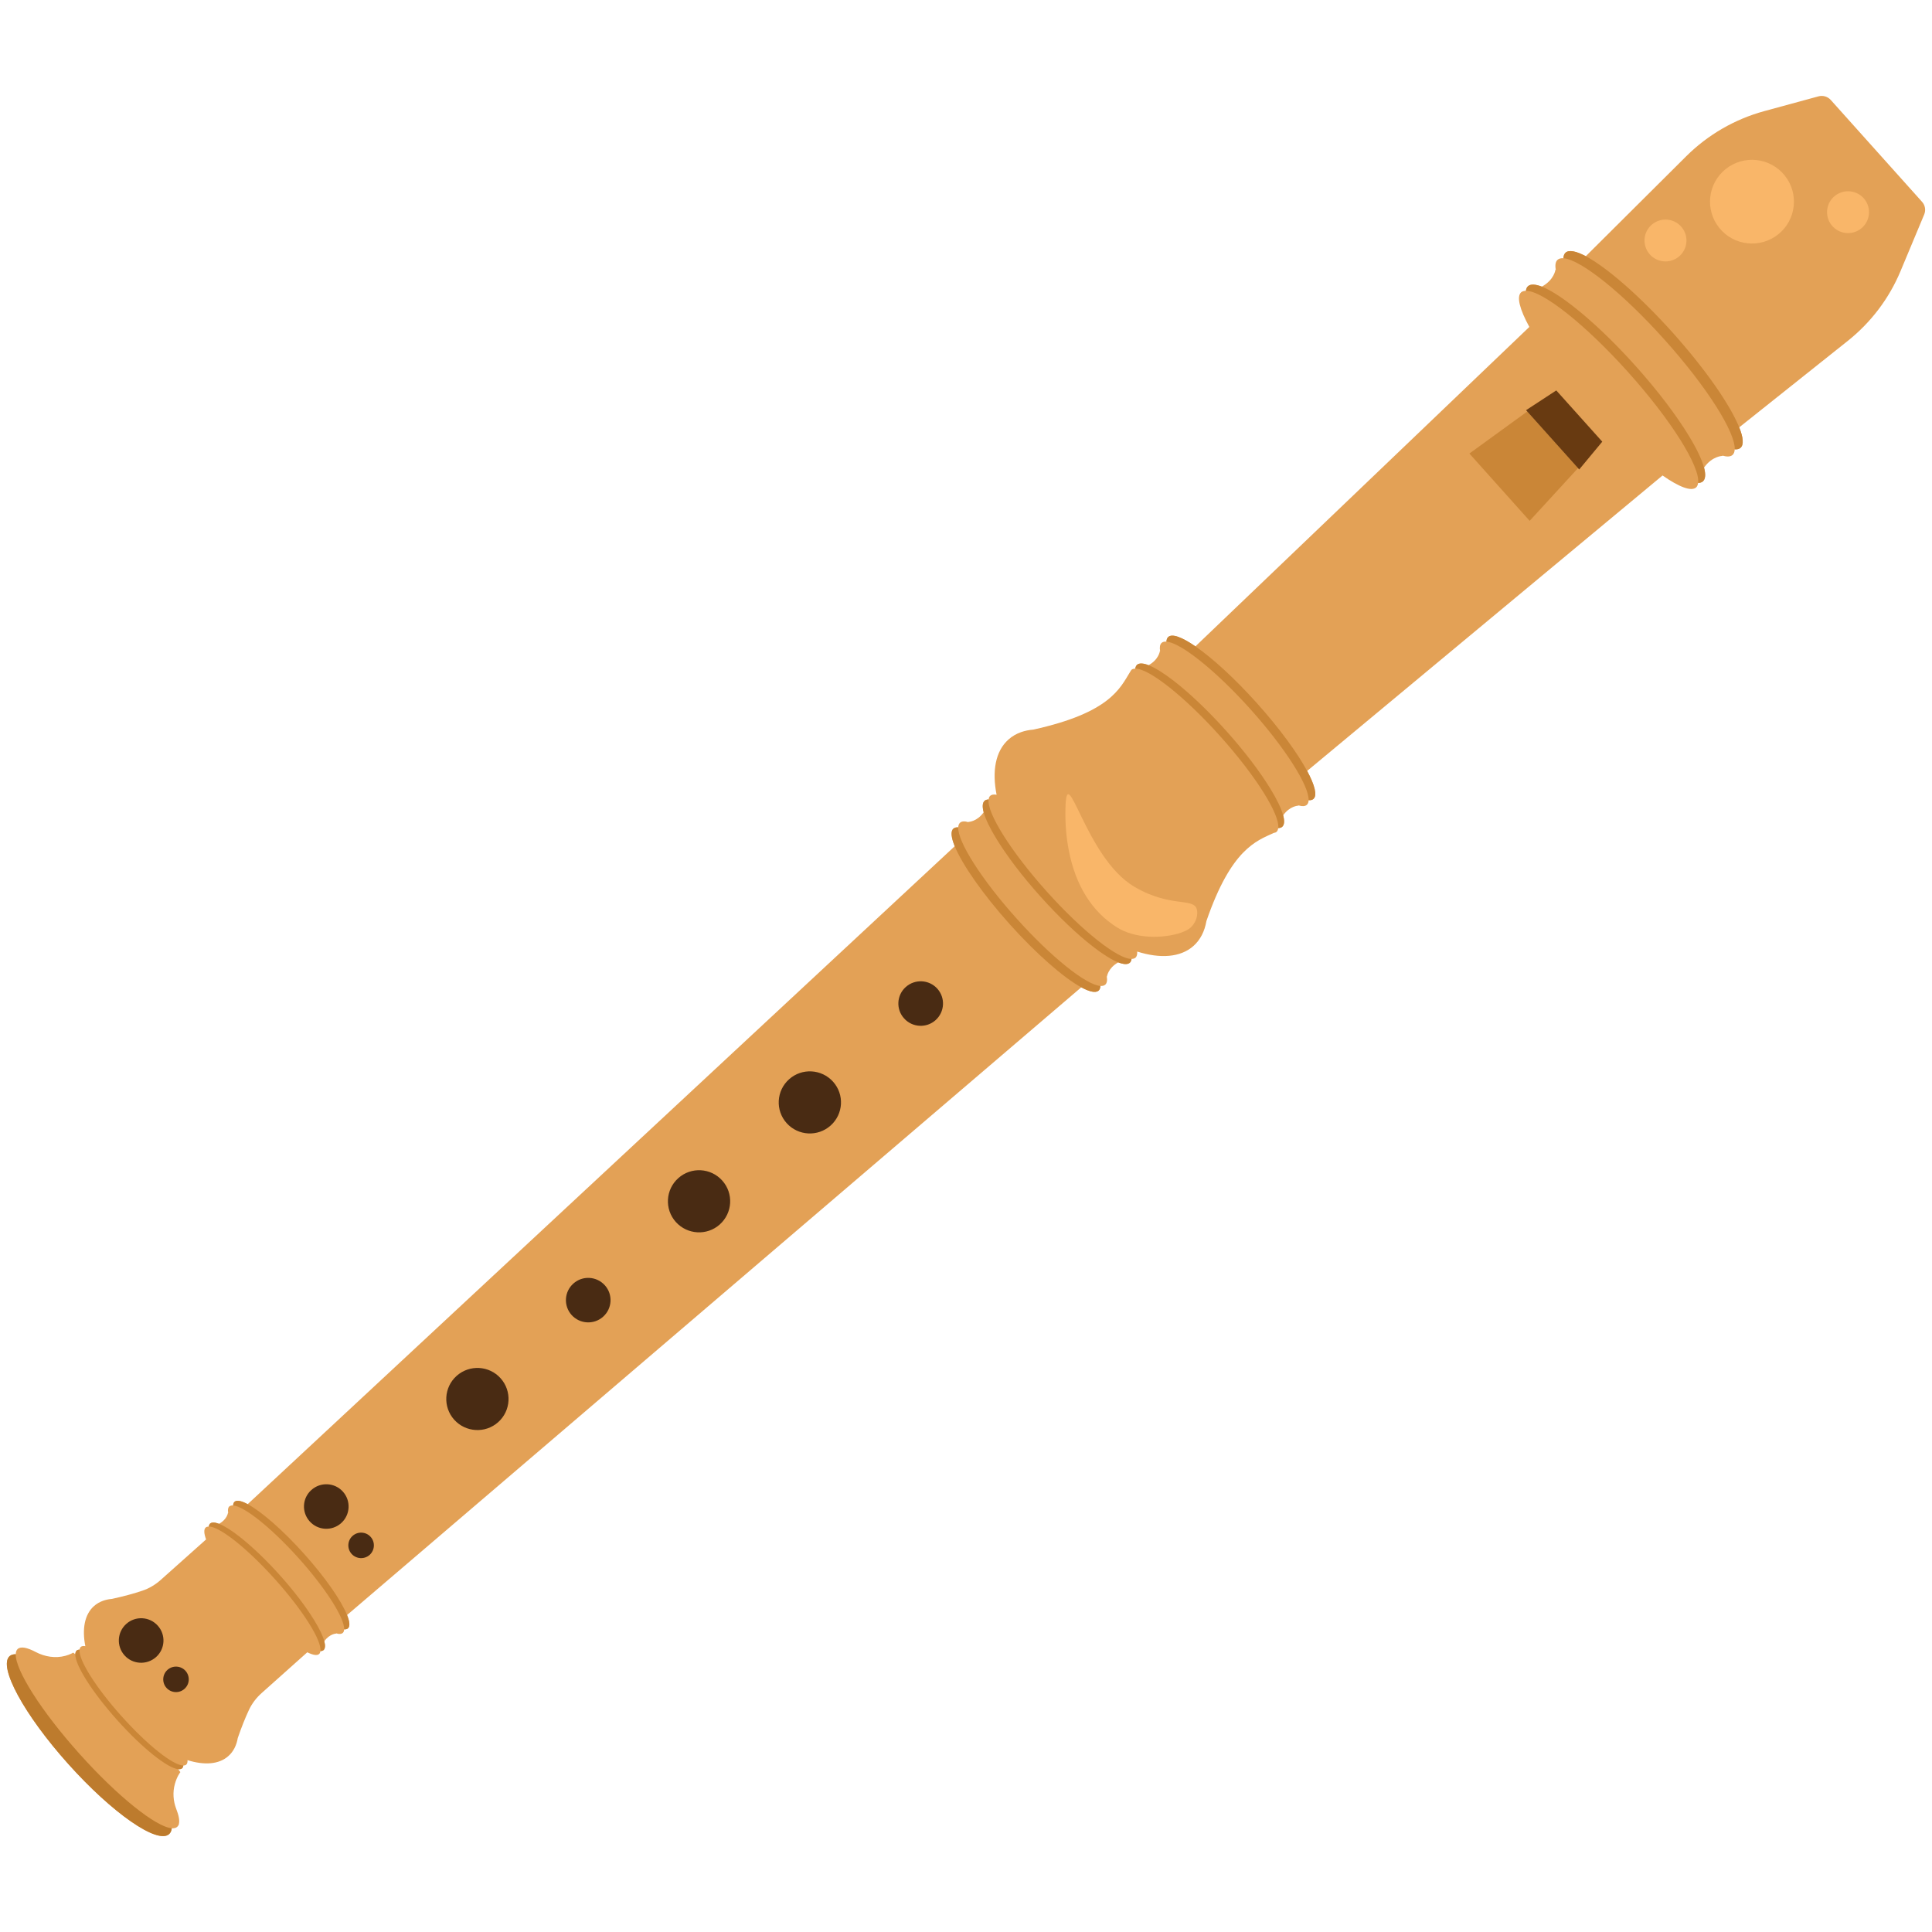 <svg width="36" height="36" viewBox="0 0 36 36" fill="none" xmlns="http://www.w3.org/2000/svg">
<path d="M35.815 3.761L34.113 1.862C34.056 1.799 33.968 1.773 33.886 1.795L32.873 2.071C32.325 2.221 31.825 2.51 31.422 2.91L29.549 4.774C29.369 4.679 29.236 4.651 29.172 4.708C29.147 4.731 29.134 4.766 29.132 4.812C29.086 4.809 29.049 4.818 29.023 4.841C28.984 4.876 28.974 4.941 28.99 5.029L28.984 5.024C28.984 5.024 28.962 5.214 28.73 5.341C28.61 5.295 28.52 5.289 28.471 5.334C28.449 5.353 28.438 5.383 28.433 5.419C28.397 5.42 28.366 5.427 28.345 5.446C28.254 5.527 28.318 5.765 28.497 6.092L22.275 12.044C22.027 11.873 21.843 11.803 21.769 11.869C21.748 11.888 21.737 11.917 21.735 11.956C21.697 11.953 21.666 11.96 21.645 11.979C21.613 12.008 21.605 12.062 21.617 12.135L21.613 12.131C21.613 12.131 21.594 12.289 21.402 12.395C21.303 12.356 21.228 12.352 21.187 12.388C21.169 12.405 21.159 12.429 21.155 12.459C21.125 12.46 21.099 12.466 21.082 12.482C21.073 12.495 21.065 12.508 21.057 12.521C20.87 12.826 20.68 13.282 19.254 13.595C19.173 13.602 19.097 13.617 19.027 13.642C18.939 13.673 18.859 13.719 18.791 13.78C18.548 13.997 18.483 14.369 18.57 14.809C18.519 14.8 18.478 14.805 18.452 14.828C18.434 14.843 18.425 14.868 18.422 14.897C18.391 14.898 18.365 14.905 18.347 14.921C18.306 14.958 18.302 15.033 18.33 15.135C18.203 15.314 18.044 15.315 18.044 15.315L18.047 15.32C17.976 15.299 17.921 15.301 17.889 15.33C17.868 15.349 17.857 15.379 17.855 15.417C17.817 15.414 17.786 15.422 17.765 15.441C17.711 15.489 17.724 15.605 17.79 15.768L4.615 28.028C4.498 27.965 4.412 27.947 4.37 27.984C4.354 27.999 4.345 28.022 4.344 28.052C4.314 28.05 4.29 28.056 4.273 28.07C4.248 28.093 4.242 28.135 4.252 28.192L4.248 28.189C4.248 28.189 4.232 28.312 4.081 28.394C4.005 28.365 3.947 28.362 3.915 28.39C3.901 28.403 3.894 28.422 3.89 28.445C3.867 28.446 3.847 28.451 3.833 28.463C3.795 28.497 3.8 28.576 3.84 28.685L2.993 29.441C2.895 29.528 2.781 29.597 2.656 29.639C2.501 29.692 2.315 29.743 2.087 29.793C2.029 29.798 1.974 29.809 1.923 29.827C1.858 29.85 1.801 29.883 1.751 29.927C1.575 30.084 1.527 30.355 1.59 30.674C1.553 30.668 1.524 30.671 1.505 30.688C1.492 30.7 1.485 30.717 1.483 30.739C1.461 30.739 1.442 30.744 1.429 30.756C1.412 30.771 1.404 30.795 1.403 30.825L1.365 30.794C1.365 30.794 1.312 30.828 1.217 30.854C1.032 30.903 0.835 30.872 0.666 30.783C0.506 30.698 0.387 30.675 0.33 30.726C0.306 30.747 0.295 30.78 0.293 30.824C0.246 30.824 0.207 30.835 0.179 30.86C-0.038 31.054 0.451 31.954 1.272 32.869C2.092 33.785 2.934 34.37 3.151 34.176C3.179 34.151 3.195 34.114 3.201 34.067C3.244 34.07 3.278 34.062 3.302 34.041C3.315 34.03 3.324 34.015 3.33 33.998L3.338 34.009L3.332 33.992C3.351 33.929 3.333 33.831 3.284 33.706C3.227 33.559 3.216 33.395 3.258 33.244C3.298 33.098 3.361 33.021 3.361 33.021L3.32 32.965C3.351 32.969 3.377 32.964 3.394 32.949C3.408 32.937 3.414 32.919 3.417 32.897C3.439 32.897 3.458 32.892 3.471 32.881C3.489 32.864 3.496 32.835 3.494 32.798C3.805 32.895 4.08 32.879 4.256 32.721C4.35 32.638 4.407 32.522 4.431 32.384C4.502 32.178 4.571 32.007 4.637 31.866C4.693 31.745 4.775 31.637 4.875 31.548L5.726 30.788C5.831 30.84 5.908 30.854 5.947 30.82C5.96 30.808 5.968 30.788 5.971 30.765C5.994 30.765 6.014 30.759 6.029 30.747C6.06 30.718 6.063 30.661 6.043 30.582C6.142 30.442 6.266 30.439 6.266 30.439L6.263 30.435C6.319 30.452 6.361 30.45 6.387 30.427C6.403 30.413 6.412 30.39 6.413 30.36C6.443 30.362 6.467 30.356 6.484 30.341C6.525 30.304 6.517 30.216 6.467 30.094L20.148 18.397C20.302 18.48 20.417 18.506 20.471 18.458C20.492 18.439 20.503 18.41 20.504 18.371C20.543 18.374 20.573 18.367 20.595 18.348C20.627 18.319 20.635 18.265 20.623 18.192L20.627 18.196C20.627 18.196 20.646 18.038 20.838 17.932C20.937 17.971 21.012 17.975 21.053 17.939C21.071 17.922 21.081 17.898 21.085 17.868C21.115 17.867 21.14 17.861 21.158 17.845C21.184 17.822 21.193 17.782 21.19 17.731C21.619 17.866 21.996 17.842 22.239 17.626C22.368 17.511 22.447 17.352 22.48 17.162C22.943 15.817 23.411 15.67 23.733 15.521C23.755 15.518 23.774 15.512 23.788 15.499C23.805 15.483 23.814 15.459 23.818 15.43C23.849 15.429 23.874 15.422 23.892 15.406C23.934 15.369 23.937 15.294 23.91 15.192C24.037 15.013 24.196 15.012 24.196 15.012L24.193 15.007C24.264 15.028 24.319 15.026 24.351 14.997C24.372 14.978 24.383 14.948 24.385 14.91C24.423 14.913 24.454 14.905 24.475 14.886C24.549 14.82 24.499 14.629 24.357 14.365L30.979 8.86C31.285 9.073 31.514 9.163 31.605 9.082C31.626 9.063 31.637 9.034 31.642 8.998C31.678 8.997 31.709 8.989 31.731 8.969C31.781 8.925 31.785 8.835 31.753 8.712C31.905 8.496 32.097 8.495 32.097 8.495L32.093 8.489C32.179 8.514 32.245 8.512 32.284 8.477C32.309 8.454 32.322 8.418 32.324 8.372C32.37 8.376 32.407 8.367 32.433 8.344C32.497 8.287 32.484 8.152 32.408 7.963L34.433 6.35C34.863 6.007 35.2 5.562 35.412 5.056L35.855 3.996C35.888 3.917 35.873 3.825 35.815 3.761Z" fill="#E3A156"/>
<path d="M29.549 4.774C29.369 4.679 29.236 4.651 29.172 4.708C29.147 4.731 29.134 4.766 29.132 4.812C29.452 4.835 30.233 5.455 31.019 6.333C31.806 7.21 32.337 8.053 32.324 8.373C32.37 8.376 32.407 8.367 32.432 8.344C32.496 8.287 32.483 8.152 32.408 7.964C32.244 7.553 31.785 6.887 31.169 6.199C30.552 5.512 29.939 4.982 29.549 4.774Z" fill="#CA8637"/>
<path d="M30.476 6.818C30.059 6.353 29.644 5.963 29.296 5.694C29.073 5.521 28.878 5.399 28.73 5.341C28.61 5.295 28.52 5.289 28.471 5.334C28.449 5.353 28.438 5.383 28.433 5.419C28.737 5.413 29.535 6.04 30.341 6.938C31.146 7.836 31.682 8.697 31.642 8.999C31.678 8.998 31.709 8.99 31.731 8.97C31.78 8.926 31.785 8.836 31.752 8.713C31.711 8.559 31.611 8.352 31.464 8.112C31.235 7.737 30.892 7.282 30.476 6.818Z" fill="#CA8637"/>
<path d="M27.38 8.451L28.503 9.705L29.404 8.723L28.458 7.668L27.38 8.451Z" fill="#CA8637"/>
<path d="M28.436 7.643L28.458 7.668L29.404 8.723L29.426 8.748L29.856 8.23L28.999 7.275L28.436 7.643Z" fill="#683A11"/>
<path d="M22.275 12.044C22.027 11.873 21.842 11.803 21.769 11.869C21.747 11.888 21.736 11.917 21.735 11.956C22 11.975 22.649 12.489 23.302 13.217C23.954 13.945 24.395 14.645 24.384 14.911C24.423 14.913 24.453 14.906 24.474 14.887C24.548 14.821 24.498 14.63 24.357 14.366C24.175 14.029 23.844 13.574 23.425 13.107C23.007 12.64 22.59 12.261 22.275 12.044Z" fill="#CA8637"/>
<path d="M22.85 13.62C22.504 13.234 22.16 12.91 21.872 12.687C21.686 12.544 21.524 12.442 21.401 12.395C21.302 12.356 21.227 12.352 21.186 12.388C21.168 12.405 21.159 12.429 21.154 12.459C21.407 12.454 22.07 12.975 22.738 13.72C23.406 14.465 23.851 15.18 23.818 15.43C23.848 15.429 23.874 15.423 23.892 15.406C23.933 15.37 23.937 15.295 23.91 15.193C23.876 15.066 23.793 14.894 23.67 14.694C23.48 14.383 23.196 14.006 22.85 13.62Z" fill="#CA8637"/>
<path d="M4.615 28.028C4.498 27.965 4.411 27.947 4.37 27.984C4.354 27.999 4.345 28.022 4.344 28.052C4.551 28.067 5.058 28.469 5.567 29.037C6.077 29.606 6.421 30.153 6.413 30.36C6.443 30.362 6.467 30.356 6.484 30.341C6.525 30.305 6.516 30.217 6.467 30.094C6.361 29.828 6.064 29.396 5.664 28.951C5.265 28.506 4.868 28.163 4.615 28.028Z" fill="#CA8637"/>
<path d="M5.215 29.352C4.945 29.051 4.675 28.798 4.45 28.623C4.305 28.511 4.177 28.431 4.081 28.394C4.005 28.365 3.947 28.361 3.915 28.39C3.901 28.402 3.894 28.422 3.89 28.445C4.088 28.441 4.605 28.848 5.127 29.43C5.649 30.012 5.997 30.57 5.971 30.766C5.994 30.765 6.014 30.76 6.029 30.747C6.06 30.719 6.063 30.661 6.043 30.582C6.017 30.483 5.952 30.348 5.855 30.191C5.707 29.948 5.485 29.653 5.215 29.352Z" fill="#CA8637"/>
<path d="M18.938 17.11C18.285 16.382 17.844 15.682 17.855 15.417C17.817 15.414 17.786 15.422 17.765 15.441C17.711 15.489 17.724 15.605 17.79 15.768C17.93 16.109 18.308 16.656 18.814 17.221C19.32 17.785 19.823 18.221 20.147 18.397C20.302 18.481 20.416 18.507 20.471 18.459C20.492 18.44 20.503 18.41 20.504 18.372C20.239 18.353 19.59 17.838 18.938 17.11Z" fill="#CA8637"/>
<path d="M19.501 16.608C18.833 15.862 18.388 15.147 18.421 14.897C18.391 14.898 18.365 14.905 18.347 14.921C18.306 14.958 18.302 15.032 18.329 15.135C18.363 15.262 18.446 15.434 18.569 15.634C18.759 15.944 19.043 16.322 19.389 16.707C19.735 17.093 20.079 17.417 20.367 17.64C20.553 17.784 20.715 17.885 20.838 17.933C20.937 17.971 21.011 17.976 21.052 17.939C21.071 17.923 21.08 17.898 21.084 17.868C20.832 17.873 20.169 17.353 19.501 16.608Z" fill="#CA8637"/>
<path d="M1.482 32.681C0.767 31.884 0.284 31.117 0.293 30.824C0.246 30.824 0.207 30.835 0.179 30.86C-0.038 31.054 0.451 31.954 1.272 32.869C2.092 33.785 2.934 34.37 3.151 34.176C3.179 34.151 3.195 34.114 3.201 34.067C2.908 34.043 2.197 33.479 1.482 32.681Z" fill="#BD7B2D"/>
<path d="M2.267 31.981C1.781 31.44 1.458 30.921 1.483 30.739C1.46 30.739 1.442 30.744 1.428 30.756C1.412 30.771 1.404 30.795 1.403 30.826C1.399 31.024 1.715 31.529 2.186 32.054C2.654 32.576 3.12 32.945 3.32 32.966C3.351 32.969 3.377 32.964 3.394 32.949C3.407 32.937 3.414 32.919 3.417 32.897C3.234 32.901 2.752 32.523 2.267 31.981Z" fill="#CA8637"/>
<path d="M16.878 18.391C16.707 18.543 16.692 18.806 16.846 18.976C16.999 19.147 17.262 19.162 17.433 19.009C17.604 18.856 17.619 18.594 17.466 18.423C17.312 18.252 17.05 18.238 16.878 18.391Z" fill="#492B13"/>
<path d="M14.704 20.11C14.465 20.323 14.444 20.689 14.658 20.928C14.872 21.166 15.239 21.186 15.477 20.973C15.716 20.76 15.737 20.394 15.523 20.156C15.309 19.918 14.943 19.897 14.704 20.11Z" fill="#492B13"/>
<path d="M12.639 21.953C12.4 22.166 12.38 22.532 12.593 22.77C12.807 23.008 13.174 23.029 13.412 22.816C13.651 22.602 13.672 22.236 13.458 21.998C13.245 21.76 12.878 21.739 12.639 21.953Z" fill="#492B13"/>
<path d="M10.684 23.917C10.512 24.07 10.498 24.332 10.651 24.503C10.804 24.673 11.067 24.688 11.238 24.535C11.409 24.383 11.424 24.12 11.271 23.95C11.117 23.779 10.855 23.764 10.684 23.917Z" fill="#492B13"/>
<path d="M6.39 27.795C6.237 27.624 5.974 27.61 5.803 27.763C5.631 27.915 5.617 28.177 5.77 28.348C5.923 28.519 6.186 28.534 6.357 28.381C6.528 28.228 6.543 27.966 6.39 27.795Z" fill="#492B13"/>
<path d="M6.57 28.619C6.472 28.706 6.464 28.856 6.551 28.954C6.639 29.052 6.79 29.06 6.888 28.973C6.985 28.885 6.994 28.735 6.906 28.637C6.819 28.54 6.668 28.531 6.57 28.619Z" fill="#492B13"/>
<path d="M2.94 30.292C2.787 30.121 2.524 30.106 2.353 30.259C2.182 30.412 2.167 30.674 2.32 30.845C2.473 31.016 2.736 31.03 2.908 30.877C3.079 30.725 3.093 30.462 2.94 30.292Z" fill="#492B13"/>
<path d="M3.121 31.115C3.023 31.203 3.015 31.353 3.102 31.451C3.19 31.548 3.34 31.557 3.438 31.469C3.536 31.382 3.544 31.232 3.457 31.134C3.369 31.036 3.219 31.028 3.121 31.115Z" fill="#492B13"/>
<path d="M8.509 25.637C8.27 25.85 8.25 26.216 8.463 26.454C8.677 26.692 9.044 26.713 9.283 26.5C9.521 26.287 9.542 25.921 9.328 25.682C9.115 25.444 8.748 25.424 8.509 25.637Z" fill="#492B13"/>
<path d="M34.191 3.649C34.023 3.783 33.995 4.029 34.13 4.197C34.265 4.365 34.511 4.393 34.679 4.258C34.848 4.124 34.876 3.878 34.741 3.71C34.606 3.542 34.36 3.515 34.191 3.649Z" fill="#F9B669"/>
<path d="M30.79 4.177C30.621 4.311 30.594 4.557 30.729 4.725C30.863 4.893 31.11 4.92 31.278 4.786C31.447 4.651 31.474 4.406 31.339 4.238C31.205 4.07 30.959 4.042 30.79 4.177Z" fill="#F9B669"/>
<path d="M32.157 3.149C31.82 3.418 31.765 3.908 32.035 4.245C32.305 4.581 32.797 4.636 33.134 4.367C33.471 4.098 33.526 3.607 33.256 3.271C32.987 2.934 32.495 2.88 32.157 3.149Z" fill="#F9B669"/>
<path d="M21.138 16.524C20.215 15.982 19.871 14.097 19.853 15.077C19.847 15.353 19.869 15.615 19.918 15.858C20.04 16.483 20.338 16.987 20.821 17.285C20.901 17.334 20.987 17.37 21.077 17.397C21.519 17.529 22.042 17.416 22.183 17.286C22.266 17.209 22.316 17.101 22.308 16.988C22.29 16.695 21.848 16.942 21.138 16.524Z" fill="#F9B669"/>
</svg>
